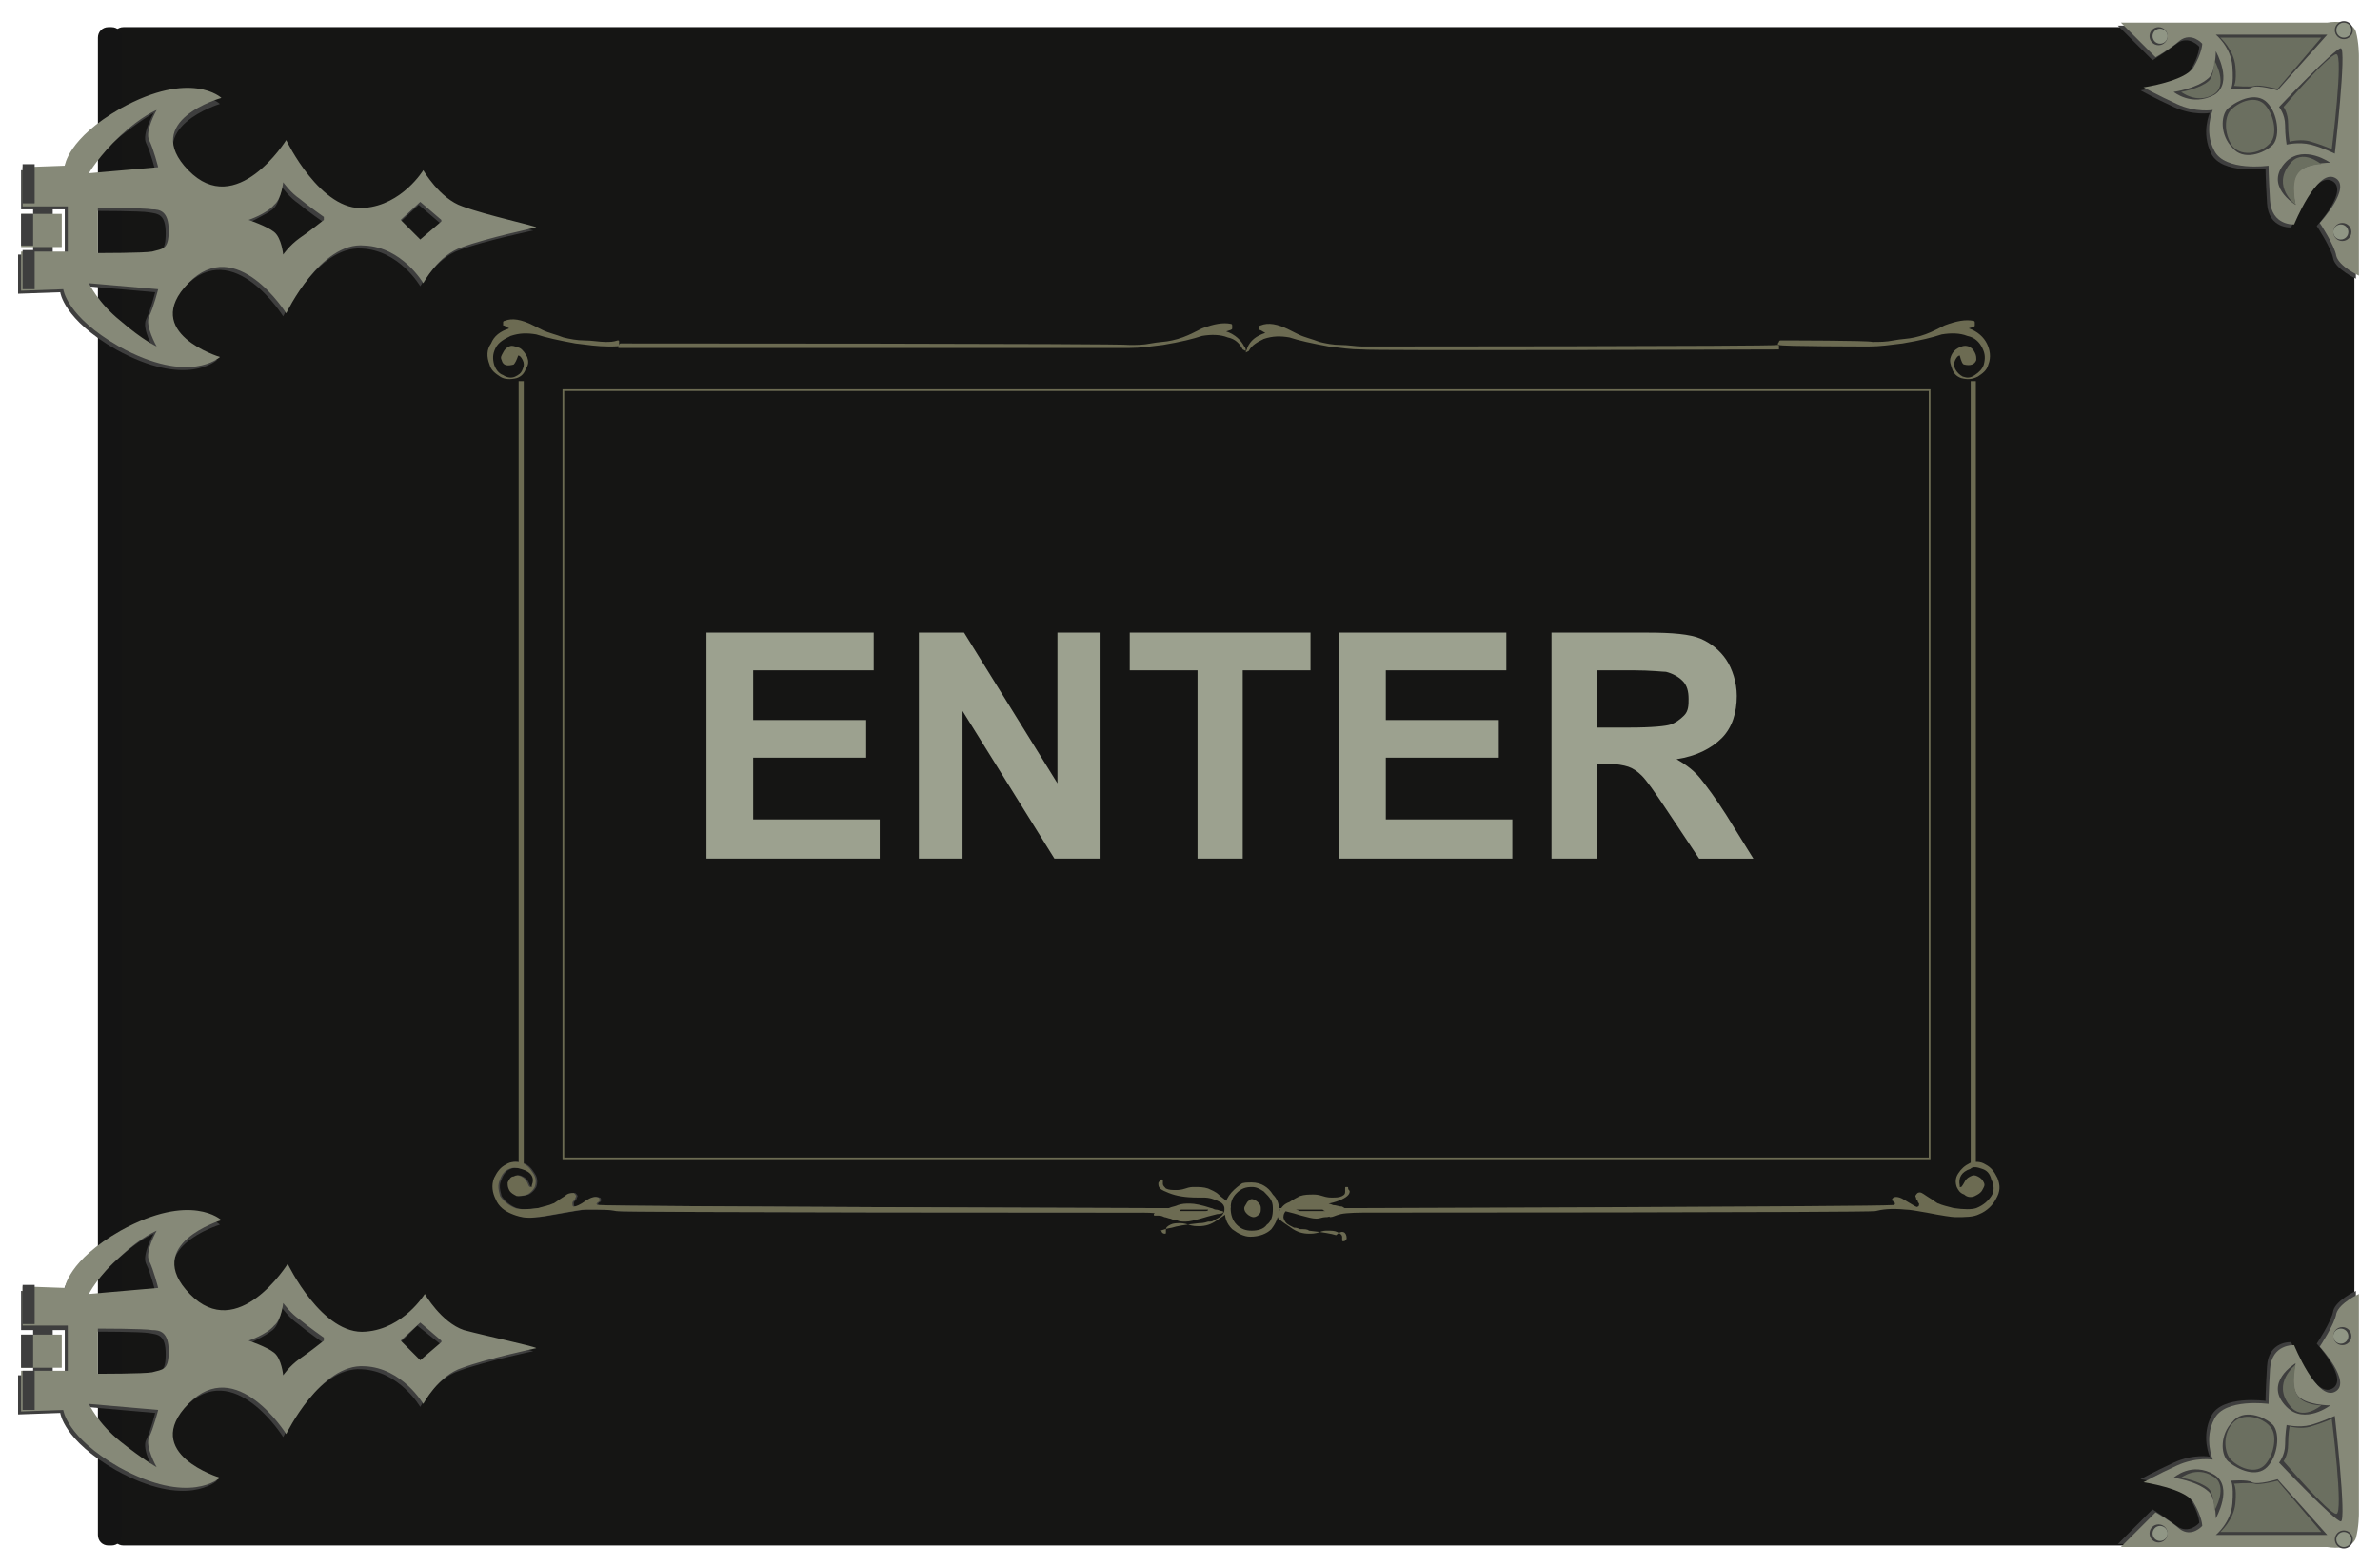 <?xml version="1.0" encoding="utf-8"?>
<!-- Generator: Adobe Illustrator 24.1.3, SVG Export Plug-In . SVG Version: 6.00 Build 0)  -->
<svg version="1.1" id="Layer_1" xmlns="http://www.w3.org/2000/svg" xmlns:xlink="http://www.w3.org/1999/xlink" x="0px" y="0px"
	 viewBox="0 0 158 104" style="enable-background:new 0 0 158 104;" xml:space="preserve">
<style type="text/css">
	.st0{fill:#151514;}
	.st1{fill:#141414;}
	.st2{fill:#3E3E3E;}
	.st3{fill:#868978;}
	.st4{fill:#6B6F60;}
	.st5{fill:#909685;}
	.st6{fill:#6C6B52;}
	.st7{fill:none;stroke:#6C6B52;stroke-width:0.341;stroke-miterlimit:10;}
	.st8{fill:none;stroke:#6C6B52;stroke-width:0.114;stroke-miterlimit:10;}
	.st9{fill:#9CA18F;}
</style>
<g>
	<g>
		<path class="st0" d="M156.2,101.9c0,0.4-0.3,0.7-0.7,0.7H8.2c-0.4,0-0.7-0.3-0.7-0.7V2.5c0-0.4,0.3-0.7,0.7-0.7h147.4
			c0.4,0,0.7,0.3,0.7,0.7V101.9z"/>
	</g>
	<g>
		<path class="st1" d="M8.1,101.9c0,0.4-0.3,0.7-0.7,0.7H7.2c-0.4,0-0.7-0.3-0.7-0.7V2.5c0-0.4,0.3-0.7,0.7-0.7h0.2
			c0.4,0,0.7,0.3,0.7,0.7V101.9z"/>
	</g>
	<g>
		<rect x="2.2" y="12.6" class="st2" width="1.3" height="5.8"/>
		<path class="st2" d="M35.4,15.3c0,0-3.3,0.7-4.9,1.3C29,17.1,27.9,19,27.9,19s-1.4-2.4-3.9-2.5c-2.9-0.2-5.2,4.5-5.2,4.5
			s-3.3-5.3-6.5-2s2.1,4.9,2.1,4.9s-2,1.9-6.7-0.7c-3.5-2-3.7-3.8-3.7-3.8l-2.8,0.1v-2.6h3.1v-3H1.4v-2.6l2.8,0.1
			c0,0,0.2-1.8,3.7-3.8c4.7-2.6,6.7-0.7,6.7-0.7s-5.3,1.6-2.1,4.9s6.5-2,6.5-2s2.3,4.8,5.2,4.5c2.5-0.2,3.9-2.5,3.9-2.5
			s1.1,1.9,2.6,2.4C32.1,14.5,35.4,15.3,35.4,15.3L35.4,15.3z M10.3,11.3c0,0-0.3-1.2-0.6-1.8c-0.3-0.6,0.5-2,0.5-2S9.3,8,7.8,9.2
			s-2.1,2.5-2.1,2.5L10.3,11.3z M9.9,14.1C9.4,14,6.3,14,6.3,14v3c0,0,3.1,0,3.6-0.1c0.7-0.2,1.1-0.1,1.1-1.4S10.5,14.2,9.9,14.1z
			 M5.7,19c0,0,0.6,1.3,2.1,2.5c1.5,1.3,2.4,1.7,2.4,1.7s-0.8-1.4-0.5-2c0.3-0.6,0.6-1.8,0.6-1.8L5.7,19z M16.4,14.9
			c0,0,1.2,0.4,1.7,0.8c0.5,0.4,0.6,1.5,0.6,1.5s0.4-0.6,1.1-1.1c0.6-0.4,1.6-1.2,1.6-1.2v-0.2c0,0-1-0.7-1.6-1.2
			c-0.6-0.4-1.1-1.1-1.1-1.1s-0.1,1.1-0.6,1.5S16.4,14.8,16.4,14.9L16.4,14.9z M26.5,14.8l1.3,1.3l1.4-1.2l0-0.1l-1.4-1.2L26.5,14.8
			L26.5,14.8z"/>
		<path class="st3" d="M35.6,15.1c0,0-3.3,0.7-4.9,1.3c-1.6,0.5-2.6,2.4-2.6,2.4s-1.4-2.4-3.9-2.5C21.3,16,19,20.8,19,20.8
			s-3.3-5.3-6.5-2s2.1,4.9,2.1,4.9s-2,1.9-6.7-0.7c-3.5-2-3.7-3.8-3.7-3.8l-2.8,0.1v-2.6h3.1v-3H1.5v-2.6L4.3,11
			c0,0,0.2-1.8,3.7-3.8c4.7-2.6,6.7-0.7,6.7-0.7S9.3,8,12.5,11.3s6.5-2,6.5-2s2.3,4.8,5.2,4.5c2.5-0.2,3.9-2.5,3.9-2.5
			s1.1,1.9,2.6,2.4C32.3,14.3,35.6,15,35.6,15.1L35.6,15.1z M10.5,11.1c0,0-0.3-1.2-0.6-1.8c-0.3-0.6,0.5-2,0.5-2S9.4,7.7,8,9
			s-2.1,2.5-2.1,2.5L10.5,11.1z M10.1,13.9c-0.5-0.1-3.6-0.1-3.6-0.1v3c0,0,3.1,0,3.6-0.1c0.7-0.2,1.1-0.1,1.1-1.4
			S10.6,13.9,10.1,13.9z M5.9,18.8c0,0,0.6,1.3,2.1,2.5c1.5,1.3,2.4,1.7,2.4,1.7s-0.8-1.4-0.5-2c0.3-0.6,0.6-1.8,0.6-1.8L5.9,18.8z
			 M16.5,14.6c0,0,1.2,0.4,1.7,0.8c0.5,0.4,0.6,1.5,0.6,1.5s0.4-0.6,1.1-1.1c0.6-0.4,1.6-1.2,1.6-1.2v-0.2c0,0-1-0.7-1.6-1.2
			c-0.6-0.4-1.1-1.1-1.1-1.1s-0.1,1.1-0.6,1.5C17.7,14.2,16.5,14.6,16.5,14.6L16.5,14.6z M26.6,14.6l1.3,1.3l1.4-1.2l0-0.1l-1.4-1.2
			L26.6,14.6L26.6,14.6z"/>
		<rect x="1.4" y="14.2" class="st3" width="2.7" height="2.2"/>
		<polyline class="st2" points="2.2,16.3 1.4,16.3 1.4,14.2 2.2,14.2 		"/>
		<polyline class="st2" points="2.3,13.5 1.5,13.5 1.5,10.9 2.3,10.9 		"/>
		<polyline class="st2" points="2.3,19.2 1.5,19.2 1.5,16.6 2.3,16.6 		"/>
	</g>
	<g>
		<rect x="2.2" y="87" class="st2" width="1.3" height="5.8"/>
		<path class="st2" d="M35.4,89.7c0,0-3.3,0.7-4.9,1.3c-1.6,0.5-2.6,2.4-2.6,2.4s-1.4-2.4-3.9-2.5c-2.9-0.2-5.2,4.5-5.2,4.5
			s-3.3-5.3-6.5-2c-3.2,3.3,2.1,4.9,2.1,4.9s-2,1.9-6.7-0.7c-3.5-2-3.7-3.8-3.7-3.8l-2.8,0.1v-2.6h3.1v-3H1.4v-2.6l2.8,0.1
			c0,0,0.2-1.8,3.7-3.8c4.7-2.6,6.7-0.7,6.7-0.7s-5.3,1.6-2.1,4.9s6.5-2,6.5-2s2.3,4.8,5.2,4.5c2.5-0.2,3.9-2.5,3.9-2.5
			s1.1,1.9,2.6,2.4C32.1,88.9,35.4,89.7,35.4,89.7L35.4,89.7z M10.3,85.7c0,0-0.3-1.2-0.6-1.8c-0.3-0.6,0.5-2,0.5-2s-1,0.4-2.4,1.7
			c-1.5,1.3-2.1,2.5-2.1,2.5L10.3,85.7z M9.9,88.5c-0.5-0.1-3.6-0.1-3.6-0.1v3c0,0,3.1,0,3.6-0.1c0.7-0.2,1.1-0.1,1.1-1.4
			S10.5,88.6,9.9,88.5z M5.7,93.4c0,0,0.6,1.3,2.1,2.5s2.4,1.7,2.4,1.7s-0.8-1.4-0.5-2c0.3-0.6,0.6-1.8,0.6-1.8L5.7,93.4z
			 M16.4,89.3c0,0,1.2,0.4,1.7,0.8c0.5,0.4,0.6,1.5,0.6,1.5s0.4-0.6,1.1-1.1c0.6-0.4,1.6-1.2,1.6-1.2v-0.2c0,0-1-0.7-1.6-1.2
			c-0.6-0.4-1.1-1.1-1.1-1.1s-0.1,1.1-0.6,1.5C17.5,88.8,16.4,89.2,16.4,89.3L16.4,89.3z M26.5,89.2l1.3,1.3l1.4-1.2l0-0.1L27.7,88
			L26.5,89.2L26.5,89.2z"/>
		<path class="st3" d="M35.6,89.5c0,0-3.3,0.7-4.9,1.3c-1.6,0.5-2.6,2.4-2.6,2.4s-1.4-2.4-3.9-2.5c-2.9-0.2-5.2,4.5-5.2,4.5
			s-3.3-5.3-6.5-2c-3.2,3.3,2.1,4.9,2.1,4.9s-2,1.9-6.7-0.7c-3.5-2-3.7-3.8-3.7-3.8l-2.8,0.1V91h3.1v-3H1.5v-2.6l2.8,0.1
			c0,0,0.2-1.8,3.7-3.8c4.7-2.6,6.7-0.7,6.7-0.7s-5.3,1.6-2.1,4.9s6.5-2,6.5-2s2.3,4.8,5.2,4.5c2.5-0.2,3.9-2.5,3.9-2.5
			s1.1,1.9,2.6,2.4C32.3,88.7,35.6,89.4,35.6,89.5L35.6,89.5z M10.5,85.5c0,0-0.3-1.2-0.6-1.8s0.5-2,0.5-2s-1,0.4-2.4,1.7
			c-1.5,1.3-2.1,2.5-2.1,2.5L10.5,85.5z M10.1,88.3c-0.5-0.1-3.6-0.1-3.6-0.1v3c0,0,3.1,0,3.6-0.1c0.7-0.2,1.1-0.1,1.1-1.4
			S10.6,88.3,10.1,88.3z M5.9,93.2c0,0,0.6,1.3,2.1,2.5s2.4,1.7,2.4,1.7s-0.8-1.4-0.5-2c0.3-0.6,0.6-1.8,0.6-1.8L5.9,93.2z M16.5,89
			c0,0,1.2,0.4,1.7,0.8c0.5,0.4,0.6,1.5,0.6,1.5s0.4-0.6,1.1-1.1c0.6-0.4,1.6-1.2,1.6-1.2v-0.2c0,0-1-0.7-1.6-1.2
			c-0.6-0.4-1.1-1.1-1.1-1.1s-0.1,1.1-0.6,1.5C17.7,88.6,16.5,89,16.5,89L16.5,89z M26.6,89l1.3,1.3l1.4-1.2l0-0.1l-1.4-1.2L26.6,89
			L26.6,89z"/>
		<rect x="1.4" y="88.6" class="st3" width="2.7" height="2.2"/>
		<polyline class="st2" points="2.2,90.8 1.4,90.8 1.4,88.6 2.2,88.6 		"/>
		<polyline class="st2" points="2.3,87.9 1.5,87.9 1.5,85.3 2.3,85.3 		"/>
		<polyline class="st2" points="2.3,93.6 1.5,93.6 1.5,91 2.3,91 		"/>
	</g>
	<g>
		<path class="st2" d="M140.6,1.7h13.7c0,0,1.6-0.3,1.9,0.6c0.2,0.7,0.2,1.6,0.2,1.6v14.6c0,0-1.3-0.6-1.5-1.3
			c-0.1-0.7-1.1-2.2-1.1-2.2s2.2-2.4,1-3c-1.2-0.6-2.7,3.1-2.7,3.1s-1.5,0.1-1.6-1.6s-0.1-2.3-0.1-2.3s-2.9,0.4-3.6-1
			s-0.1-2.7-0.1-2.7s-1.1,0.2-2.4-0.4c-1.3-0.6-2.2-1.1-2.2-1.1s2.7-0.4,3.3-1.3c0.6-1,0.6-1.6,0.6-1.6s-0.7-0.8-1.5-0.2
			s-1.6,1.1-1.6,1.1L140.6,1.7z"/>
		<path class="st3" d="M140.8,1.5h13.7c0,0,1.6-0.3,1.9,0.6c0.2,0.7,0.2,1.6,0.2,1.6v14.6c0,0-1.3-0.6-1.5-1.3
			c-0.1-0.7-1.1-2.2-1.1-2.2s2.2-2.4,1-3c-1.2-0.6-2.7,3.1-2.7,3.1s-1.5,0.1-1.6-1.6s-0.1-2.3-0.1-2.3s-2.9,0.4-3.6-1
			c-0.7-1.3-0.1-2.7-0.1-2.7s-1.1,0.2-2.4-0.4c-1.3-0.6-2.2-1.1-2.2-1.1s2.7-0.4,3.3-1.3c0.6-1,0.6-1.6,0.6-1.6s-0.7-0.8-1.5-0.2
			c-0.7,0.6-1.6,1.1-1.6,1.1L140.8,1.5z"/>
		<path class="st2" d="M148.1,5.9c0,0,0.2-0.2,0.1-1.5s-1.1-2.1-1.1-2.1h7.4l-3.3,3.7c0,0-1.3-0.4-1.7-0.2
			C149.2,6,148.1,5.9,148.1,5.9z"/>
		<path class="st4" d="M148.3,5.7c0,0,0.2-0.2,0.1-1.3c-0.1-1.1-1-1.9-1-1.9h6.7l-2.9,3.4c0,0-1.2-0.3-1.5-0.2S148.3,5.7,148.3,5.7z
			"/>
		<path class="st2" d="M151.3,7.1c0,0,0.4,0.5,0.4,1.2s0.1,1.3,0.1,1.3s0.8-0.2,1.6,0s1.6,0.6,1.6,0.6s0.8-7,0.4-7
			S151.3,7.1,151.3,7.1z"/>
		<path class="st4" d="M151.6,7.1c0,0,0.3,0.4,0.3,1.1s0.1,1.2,0.1,1.2s0.8-0.2,1.4,0c0.7,0.2,1.4,0.5,1.4,0.5s0.8-6.3,0.3-6.3
			S151.6,7.1,151.6,7.1z"/>
		<path class="st2" d="M154.7,10.8c0,0-1.7,0-2.2,0.7c-0.5,0.7-0.1,2.1-0.1,2.1s-2.2-1.3-0.6-2.9C153,9.6,154.7,10.8,154.7,10.8z"/>
		<path class="st4" d="M154.1,10.9c0,0-1.2,0-1.6,0.7c-0.4,0.6-0.1,2-0.1,2s-1.6-1.2-0.4-2.7C152.8,9.8,154.1,10.9,154.1,10.9z"/>
		<path class="st2" d="M144.3,6.1c0,0,1.5-0.2,2.3-0.9c0.5-0.4,0.5-1.8,0.5-1.8s1.2,2.1-0.1,2.9C145.5,7.1,144.3,6.1,144.3,6.1z"/>
		<path class="st4" d="M144.8,6.1c0,0,1.2-0.2,1.8-0.7C147,5.1,147,4,147,4s1,1.7-0.1,2.3C145.8,6.9,144.8,6.1,144.8,6.1z"/>
		<path class="st2" d="M147.9,7.2c0.7-0.6,1.9-1.1,2.6-0.4s0.9,2.2,0.4,2.8c-0.6,0.6-2,1.1-2.7,0.2C147.4,9,147.4,7.7,147.9,7.2z"/>
		<path class="st4" d="M148.1,7.3c0.6-0.6,1.7-1,2.3-0.3s0.8,2,0.3,2.5c-0.5,0.6-1.8,1-2.5,0.2C147.6,8.8,147.7,7.7,148.1,7.3z"/>
		<circle class="st2" cx="143.3" cy="2.4" r="0.6"/>
		<circle class="st2" cx="155.5" cy="15.4" r="0.6"/>
		<circle class="st2" cx="155.6" cy="2" r="0.6"/>
		<circle class="st5" cx="143.4" cy="2.4" r="0.5"/>
		<circle class="st5" cx="155.4" cy="15.4" r="0.5"/>
		<circle class="st5" cx="155.6" cy="2" r="0.5"/>
	</g>
	<g>
		<path class="st2" d="M140.6,102.5h13.7c0,0,1.6,0.3,1.9-0.6c0.2-0.7,0.2-1.6,0.2-1.6V85.7c0,0-1.3,0.6-1.5,1.3
			c-0.1,0.7-1.1,2.2-1.1,2.2s2.2,2.4,1,3c-1.2,0.6-2.7-3.1-2.7-3.1s-1.5-0.1-1.6,1.6c-0.1,1.7-0.1,2.3-0.1,2.3s-2.9-0.4-3.6,1
			s-0.1,2.7-0.1,2.7s-1.1-0.2-2.4,0.4c-1.3,0.6-2.2,1.1-2.2,1.1s2.7,0.4,3.3,1.3c0.6,1,0.6,1.6,0.6,1.6s-0.7,0.8-1.5,0.2
			s-1.6-1.1-1.6-1.1L140.6,102.5z"/>
		<path class="st3" d="M140.8,102.7h13.7c0,0,1.6,0.3,1.9-0.6c0.2-0.7,0.2-1.6,0.2-1.6V85.9c0,0-1.3,0.6-1.5,1.3
			c-0.1,0.7-1.1,2.2-1.1,2.2s2.2,2.4,1,3c-1.2,0.6-2.7-3.1-2.7-3.1s-1.5-0.1-1.6,1.6c-0.1,1.7-0.1,2.3-0.1,2.3s-2.9-0.4-3.6,1
			c-0.7,1.3-0.1,2.7-0.1,2.7s-1.1-0.2-2.4,0.4c-1.3,0.6-2.2,1.1-2.2,1.1s2.7,0.4,3.3,1.3c0.6,1,0.6,1.6,0.6,1.6s-0.7,0.8-1.5,0.2
			c-0.7-0.6-1.6-1.1-1.6-1.1L140.8,102.7z"/>
		<path class="st2" d="M148.1,98.3c0,0,0.2,0.2,0.1,1.5s-1.1,2.1-1.1,2.1h7.4l-3.3-3.7c0,0-1.3,0.4-1.7,0.2
			C149.2,98.2,148.1,98.3,148.1,98.3z"/>
		<path class="st4" d="M148.3,98.5c0,0,0.2,0.2,0.1,1.3c-0.1,1.1-1,1.9-1,1.9h6.7l-2.9-3.4c0,0-1.2,0.3-1.5,0.2
			S148.3,98.5,148.3,98.5z"/>
		<path class="st2" d="M151.3,97.1c0,0,0.4-0.5,0.4-1.2c0-0.7,0.1-1.3,0.1-1.3s0.8,0.2,1.6,0c0.7-0.2,1.6-0.6,1.6-0.6s0.8,7,0.4,7
			S151.3,97.1,151.3,97.1z"/>
		<path class="st4" d="M151.6,97c0,0,0.3-0.4,0.3-1.1s0.1-1.2,0.1-1.2s0.8,0.2,1.4,0c0.7-0.2,1.4-0.5,1.4-0.5s0.8,6.3,0.3,6.3
			S151.6,97,151.6,97z"/>
		<path class="st2" d="M154.7,93.3c0,0-1.7,0-2.2-0.7c-0.5-0.7-0.1-2.1-0.1-2.1s-2.2,1.3-0.6,2.9C153,94.6,154.7,93.3,154.7,93.3z"
			/>
		<path class="st4" d="M154.1,93.3c0,0-1.2,0-1.6-0.7c-0.4-0.6-0.1-2-0.1-2s-1.6,1.2-0.4,2.7C152.8,94.4,154.1,93.3,154.1,93.3z"/>
		<path class="st2" d="M144.3,98.1c0,0,1.5,0.2,2.3,0.9c0.5,0.4,0.5,1.8,0.5,1.8s1.2-2.1-0.1-2.9C145.5,97,144.3,98.1,144.3,98.1z"
			/>
		<path class="st4" d="M144.8,98.1c0,0,1.2,0.2,1.8,0.7c0.4,0.3,0.4,1.5,0.4,1.5s1-1.7-0.1-2.3C145.8,97.3,144.8,98.1,144.8,98.1z"
			/>
		<path class="st2" d="M147.9,97c0.7,0.6,1.9,1.1,2.6,0.4s0.9-2.2,0.4-2.8c-0.6-0.6-2-1.1-2.7-0.2C147.4,95.2,147.4,96.5,147.9,97z"
			/>
		<path class="st4" d="M148.1,96.9c0.6,0.6,1.7,1,2.3,0.3c0.6-0.7,0.8-2,0.3-2.5c-0.5-0.6-1.8-1-2.5-0.2S147.7,96.5,148.1,96.9z"/>
		<circle class="st2" cx="143.3" cy="101.8" r="0.6"/>
		<circle class="st2" cx="155.5" cy="88.7" r="0.6"/>
		<circle class="st2" cx="155.6" cy="102.2" r="0.6"/>
		<circle class="st5" cx="143.4" cy="101.8" r="0.5"/>
		<circle class="st5" cx="155.4" cy="88.7" r="0.5"/>
		<circle class="st5" cx="155.6" cy="102.2" r="0.5"/>
	</g>
	<g>
		<path class="st6" d="M40.4,23c-0.7,0-1.4-0.1-2.2-0.2c-1.1-0.2-2-0.4-2.6-0.6c-0.6-0.1-1.1-0.1-1.7,0.1c-0.4,0.2-0.8,0.4-1,0.8
			c-0.2,0.4-0.2,0.7-0.1,1.1c0.1,0.3,0.3,0.6,0.6,0.7c0.3,0.2,0.6,0.2,0.8,0.1c0.2-0.1,0.4-0.2,0.5-0.5c0.1-0.2,0.1-0.4,0-0.6
			c-0.1-0.2-0.2-0.3-0.3-0.3c-0.1,0.3-0.2,0.5-0.3,0.6c-0.4,0.1-0.7,0.1-0.8-0.3c-0.1-0.2,0-0.3,0.1-0.5c0.1-0.2,0.2-0.3,0.4-0.4
			c0.2-0.1,0.4,0,0.7,0.1c0.2,0.1,0.4,0.4,0.5,0.6c0.1,0.3,0.1,0.5-0.1,0.8c-0.1,0.3-0.3,0.5-0.6,0.6c-0.4,0.1-0.8,0.1-1.1-0.1
			c-0.3-0.2-0.6-0.4-0.7-0.8c-0.2-0.5-0.2-1,0.1-1.4c0.2-0.5,0.6-0.8,1.2-1c-0.2-0.1-0.3-0.2-0.4-0.2c0-0.1,0-0.1,0-0.2
			c0-0.1,0.1-0.1,0.1-0.1c0.5-0.2,1.1-0.1,1.9,0.3c0.2,0.1,0.4,0.2,0.6,0.3c0.4,0.2,0.9,0.3,1.4,0.5c0.4,0.1,0.9,0.2,1.4,0.2
			c0.5,0,1,0.1,1.4,0.1c0.3,0,0.5,0,0.8-0.1c0.1,0,0.1,0,0.1,0.1c0,0.1,0,0.1,0,0.2C41.2,23,40.9,23,40.4,23z"/>
	</g>
	<g>
		<path class="st6" d="M82.5,23.2c-0.2-0.4-0.5-0.7-1-0.8c-0.5-0.2-1.1-0.2-1.7-0.1c-0.6,0.2-1.4,0.4-2.6,0.6
			c-0.8,0.1-1.5,0.2-2.2,0.2c-0.5,0-33.8,0-33.9,0c-0.1,0-0.1-0.1,0-0.2c0-0.1,0.1-0.1,0.1-0.1c0.3,0,33.5,0,33.8,0.1
			c0.5,0,0.9,0,1.4-0.1c0.5-0.1,1-0.1,1.4-0.2c0.5-0.1,1-0.3,1.4-0.5c0.2-0.1,0.4-0.2,0.6-0.3c0.8-0.3,1.4-0.4,1.9-0.3
			c0.1,0,0.1,0.1,0.1,0.1c0,0.1,0,0.1,0,0.2c0,0.1-0.1,0.1-0.4,0.2c0.6,0.2,1,0.6,1.2,1c0.1,0.1,0.1,0.2,0.1,0.3L82.5,23.2z"/>
	</g>
	<g>
		<path class="st6" d="M118.1,22.9c-0.1,0-0.1-0.1,0-0.2c0-0.1,0.1-0.1,0.1-0.1c0.3,0,5.9,0,6.1,0.1c0.5,0,0.9,0,1.4-0.1
			c0.5-0.1,1-0.1,1.4-0.2c0.5-0.1,1-0.3,1.4-0.5c0.2-0.1,0.4-0.2,0.6-0.3c0.8-0.3,1.4-0.4,1.9-0.3c0.1,0,0.1,0.1,0.1,0.1
			c0,0.1,0,0.1,0,0.2c0,0.1-0.1,0.1-0.4,0.2c0.6,0.2,1,0.6,1.2,1c0.2,0.4,0.3,0.9,0.1,1.4c-0.1,0.4-0.4,0.6-0.7,0.8
			c-0.4,0.2-0.7,0.2-1.1,0.1c-0.3-0.1-0.5-0.3-0.6-0.6c-0.1-0.3-0.2-0.5-0.1-0.8c0.1-0.3,0.3-0.5,0.5-0.6c0.2-0.1,0.4-0.2,0.7-0.1
			c0.2,0.1,0.3,0.2,0.4,0.4c0.1,0.2,0.1,0.3,0.1,0.5c-0.1,0.3-0.4,0.4-0.8,0.3c-0.1,0-0.2-0.2-0.3-0.6c-0.1,0-0.2,0.1-0.3,0.3
			c-0.1,0.2-0.1,0.4,0,0.6c0.1,0.2,0.3,0.4,0.5,0.5c0.3,0.1,0.5,0.1,0.8-0.1c0.3-0.2,0.5-0.4,0.6-0.7c0.1-0.4,0.1-0.7-0.1-1.1
			c-0.2-0.4-0.5-0.7-1-0.8c-0.5-0.2-1.1-0.2-1.7-0.1c-0.6,0.2-1.4,0.4-2.6,0.6c-0.8,0.1-1.5,0.2-2.2,0.2
			C123.8,23,118.2,23,118.1,22.9z"/>
	</g>
	<g>
		<path class="st6" d="M82.7,23.4c0-0.1,0.1-0.2,0.1-0.3c0.2-0.5,0.6-0.8,1.2-1c-0.2-0.1-0.3-0.2-0.4-0.2c0-0.1,0-0.1,0-0.2
			c0-0.1,0.1-0.1,0.1-0.1c0.5-0.2,1.1-0.1,1.9,0.3c0.2,0.1,0.4,0.2,0.6,0.3c0.4,0.2,0.9,0.3,1.4,0.5c0.4,0.1,0.9,0.2,1.4,0.2
			c0.5,0,1,0.1,1.4,0.1c0.3,0,27.4,0,27.6-0.1c0.1,0,0.1,0,0.1,0.1c0,0.1,0,0.1,0,0.2c-0.1,0-27.2,0.1-27.7,0
			c-0.7,0-1.4-0.1-2.2-0.2c-1.1-0.2-2-0.4-2.6-0.6c-0.6-0.1-1.1-0.1-1.7,0.1c-0.4,0.2-0.8,0.4-1,0.8L82.7,23.4z"/>
	</g>
	<g>
		<path class="st2" d="M75.8,80.5c0,0-34.6,0-34.8-0.1c-0.4-0.1-1-0.1-2-0.1c-0.3,0-0.8,0.1-1.4,0.2c-1.1,0.2-1.7,0.3-1.9,0.3
			c-0.6,0.1-1.1,0-1.6-0.2c-0.5-0.2-0.9-0.5-1.1-1c-0.2-0.4-0.3-0.9-0.1-1.4c0.2-0.4,0.4-0.7,0.8-0.9c0.3-0.2,0.7-0.2,1-0.1
			c0.4,0.1,0.6,0.4,0.8,0.7c0.2,0.3,0.2,0.6,0.1,0.9c-0.1,0.2-0.3,0.4-0.5,0.5c-0.3,0.1-0.5,0.1-0.7,0.1c-0.2-0.1-0.4-0.2-0.5-0.4
			c-0.1-0.2-0.1-0.3-0.1-0.5c0.1-0.2,0.2-0.4,0.4-0.4c0.2-0.1,0.3-0.1,0.5,0c0.2,0.1,0.3,0.2,0.4,0.4c0.1,0.2,0.1,0.3,0.2,0.3
			c0,0,0.1,0,0.1,0l0-0.1c0.2-0.5,0-0.9-0.7-1.1c-0.3-0.1-0.6-0.1-0.8,0c-0.3,0.1-0.5,0.4-0.6,0.7c-0.2,0.4-0.1,0.7,0,1.1
			c0.2,0.3,0.5,0.6,1,0.8c0.3,0.1,0.8,0.1,1.5,0c0.4-0.1,0.8-0.2,1-0.3c0.1,0,0.3-0.2,0.8-0.5c0.2-0.2,0.4-0.2,0.6-0.2
			c0.1,0.1,0.2,0.2,0.1,0.3c0,0,0,0.1-0.1,0.2c-0.1,0.1-0.1,0.1-0.1,0.2c0,0.1,0,0.2,0.1,0.2c0.1,0,0.4-0.1,0.8-0.4
			c0.3-0.2,0.6-0.3,0.8-0.2c0.1,0,0.1,0.1,0.1,0.2c0,0,0,0.1-0.1,0.1c-0.1,0.1-0.1,0.1-0.1,0.1c0,0,0,0.1,0.1,0.1c0,0,0.1,0,0.1,0
			c1,0.1,35.9,0.2,36,0.2"/>
	</g>
	<g>
		<path class="st6" d="M77.3,80.2c0.2,0,0.4,0,0.6,0.1c0.2,0,0.2,0.5,0,0.5c-0.1,0-0.3-0.1-0.7-0.2s-1.5-0.1-1.5-0.1
			c0,0-34.6,0-34.8-0.1c-0.4-0.1-1-0.1-2-0.1c-0.3,0-0.8,0.1-1.4,0.2c-1.1,0.2-1.7,0.3-1.9,0.3c-0.6,0.1-1.1,0-1.6-0.2
			c-0.5-0.2-0.9-0.5-1.1-1c-0.2-0.4-0.3-0.9-0.1-1.4c0.2-0.4,0.4-0.7,0.8-0.9c0.3-0.2,0.7-0.2,1-0.1c0.4,0.1,0.6,0.4,0.8,0.7
			c0.2,0.3,0.2,0.6,0.1,0.9c-0.1,0.2-0.3,0.4-0.5,0.5c-0.3,0.1-0.5,0.1-0.7,0.1c-0.2-0.1-0.4-0.2-0.5-0.4c-0.1-0.2-0.1-0.3-0.1-0.5
			c0.1-0.2,0.2-0.4,0.4-0.4c0.2-0.1,0.3-0.1,0.5,0c0.2,0.1,0.3,0.2,0.4,0.4c0.1,0.2,0.1,0.3,0.2,0.3c0,0,0.1,0,0.1,0l0-0.1
			c0.2-0.5,0-0.9-0.7-1.1c-0.3-0.1-0.6-0.1-0.8,0c-0.3,0.1-0.5,0.4-0.6,0.7c-0.2,0.4-0.1,0.7,0,1.1c0.2,0.3,0.5,0.6,1,0.8
			c0.3,0.1,0.8,0.1,1.5,0c0.4-0.1,0.8-0.2,1-0.3c0.1,0,0.3-0.2,0.8-0.5c0.2-0.2,0.4-0.2,0.6-0.2c0.1,0.1,0.2,0.2,0.1,0.3
			c0,0,0,0.1-0.1,0.2c-0.1,0.1-0.1,0.1-0.1,0.2c0,0.1,0,0.2,0.1,0.2c0.1,0,0.4-0.1,0.8-0.4c0.3-0.2,0.6-0.3,0.8-0.2
			c0.1,0,0.1,0.1,0.1,0.2c0,0,0,0.1-0.1,0.1c-0.1,0.1-0.1,0.1-0.1,0.1c0,0,0,0.1,0.1,0.1c0,0,0.1,0,0.1,0c1,0.1,35.9,0.2,36,0.2
			C75.9,80.2,77.1,80.2,77.3,80.2z"/>
	</g>
	<g>
		<path class="st6" d="M77,80.3c0.2,0,0.4-0.1,0.6-0.1c0.2-0.1,0.4-0.1,0.6-0.2c0.3-0.1,0.5-0.1,0.8-0.1c0.3,0,0.8,0.1,1.4,0.3
			c0.1,0,0.2,0.1,0.3,0.1c0.2,0,0.3,0.1,0.4,0.1c0.1,0,0.1,0,0.1,0.1c0,0-0.1,0.1-0.4,0.1c-0.4,0.1-0.8,0.2-1.1,0.3
			c-0.4,0.1-0.7,0.2-1,0.2c-0.2,0-0.4,0-0.6-0.1c0,0-0.2,0-0.4-0.1c-0.1,0-0.3-0.1-0.4-0.1c-0.2-0.1-0.3-0.1-0.4-0.1
			c-0.1,0-0.1,0-0.2,0c-0.1,0-0.1,0-0.1-0.1C76.8,80.3,76.8,80.3,77,80.3z M77.8,81.5c0.3-0.1,0.9-0.2,1.8-0.3c0.1,0,0.3,0,0.6-0.1
			c0.2,0,0.3,0,0.4-0.1c0.2-0.1,0.4-0.2,0.5-0.3c0.1-0.1,0.2-0.3,0.2-0.4c0-0.2-0.1-0.4-0.3-0.5c-0.4-0.2-0.7-0.3-1.1-0.3
			c-0.1,0-0.1,0-0.2,0c-0.1,0-0.2,0-0.2,0c-0.8,0-1.4-0.1-1.9-0.3c-0.5-0.2-0.7-0.3-0.7-0.6c0-0.1,0-0.1,0.1-0.2
			c0-0.1,0.1-0.1,0.1-0.1c0.1,0,0.1,0,0.1,0.1c0,0,0,0,0,0.1c0,0,0,0.1,0,0.1c0,0.1,0.1,0.2,0.2,0.3c0.2,0.1,0.4,0.1,0.7,0.1
			c0.1,0,0.3,0,0.6-0.1c0.3-0.1,0.4-0.1,0.6-0.1c0.3,0,0.6,0,0.9,0.1c0.2,0.1,0.5,0.2,0.7,0.4c0.2,0.2,0.4,0.3,0.6,0.5
			c0.1,0.2,0.2,0.3,0.2,0.3c0,0.1-0.1,0.2-0.2,0.4c-0.1,0.1-0.4,0.3-0.7,0.5c-0.4,0.3-0.8,0.4-1.2,0.4c-0.2,0-0.4,0-0.7-0.1
			c-0.3-0.1-0.5-0.1-0.5-0.1c-0.3,0-0.5,0-0.7,0.1c-0.2,0.1-0.3,0.2-0.3,0.3c0,0,0,0,0,0.1c0,0,0,0.1,0,0.1c0,0.1,0,0.1-0.1,0.1
			c-0.1,0-0.2-0.1-0.2-0.2C76.8,81.8,77.2,81.6,77.8,81.5z M78.3,80.4c0.1,0,0.2,0,0.3,0c0.2,0,0.3,0,0.4,0c0.3,0,0.6,0,0.9,0
			c0.2,0,0.3,0,0.3-0.1c0,0,0,0,0,0c0,0,0,0-0.1,0c-0.4,0-0.7,0-1,0s-0.5,0-0.4,0c-0.1,0-0.2,0-0.3,0C78.3,80.4,78.3,80.4,78.3,80.4
			C78.3,80.4,78.3,80.4,78.3,80.4z"/>
	</g>
	<g>
		<path class="st6" d="M90.4,80.2c0.1,0,34.2-0.1,35.2-0.2c0,0,0.1,0,0.1,0c0.1,0,0.1-0.1,0.1-0.1c0,0,0-0.1-0.1-0.1
			c0-0.1-0.1-0.1-0.1-0.1c0-0.1,0-0.1,0.1-0.2c0.2-0.1,0.5,0,0.8,0.2c0.5,0.3,0.8,0.5,0.8,0.4c0.1,0,0.1-0.1,0.1-0.2
			c0,0-0.1-0.1-0.1-0.2c-0.1-0.1-0.1-0.1-0.1-0.2c-0.1-0.1,0-0.2,0.1-0.3c0.2-0.1,0.3,0,0.6,0.2c0.5,0.3,0.7,0.5,0.8,0.5
			c0.2,0.1,0.6,0.2,1,0.3c0.7,0.1,1.2,0.1,1.5,0c0.5-0.2,0.8-0.5,1-0.8c0.2-0.3,0.2-0.7,0-1.1c-0.1-0.4-0.3-0.6-0.6-0.7
			c-0.3-0.1-0.6-0.2-0.8,0c-0.6,0.2-0.8,0.6-0.7,1.1l0,0.1c0,0,0,0,0.1,0c0,0,0.1-0.1,0.2-0.3c0.1-0.2,0.2-0.3,0.4-0.4
			c0.2-0.1,0.3-0.1,0.5,0c0.2,0.1,0.3,0.2,0.4,0.4c0.1,0.2,0,0.3-0.1,0.5c-0.1,0.2-0.3,0.3-0.5,0.4c-0.2,0.1-0.5,0.1-0.7-0.1
			c-0.3-0.1-0.4-0.3-0.5-0.5c-0.1-0.3-0.1-0.6,0.1-0.9c0.2-0.3,0.4-0.5,0.8-0.7c0.3-0.1,0.7-0.1,1,0.1c0.4,0.2,0.6,0.5,0.8,0.9
			c0.2,0.5,0.2,0.9-0.1,1.4c-0.2,0.4-0.6,0.8-1.1,1c-0.4,0.2-0.9,0.2-1.6,0.2c-0.2,0-0.9-0.1-1.9-0.3c-0.6-0.1-1.1-0.2-1.4-0.2
			c-1-0.1-1.6,0-2,0.1c-0.2,0.1-34,0.1-34,0.1c0,0-1.1,0-1.5,0.1c-0.4,0.1-0.5,0.2-0.7,0.2c-0.1,0-0.2-0.5,0-0.5
			c0.2,0,0.4-0.1,0.6-0.1C89.1,80.2,90.4,80.2,90.4,80.2z"/>
	</g>
	<g>
		<path class="st6" d="M89.5,80.4C89.5,80.4,89.5,80.4,89.5,80.4c-0.1,0.1-0.2,0.1-0.3,0.1c-0.1,0-0.2,0.1-0.4,0.1
			c-0.1,0-0.3,0.1-0.4,0.1c-0.2,0.1-0.3,0.1-0.4,0.1c-0.2,0-0.4,0.1-0.6,0.1c-0.3,0-0.6-0.1-1-0.2c-0.3-0.1-0.7-0.2-1.1-0.3
			c-0.2-0.1-0.4-0.1-0.4-0.1c0,0,0-0.1,0.1-0.1c0.1,0,0.3,0,0.4-0.1c0.1,0,0.2-0.1,0.3-0.1c0.6-0.2,1.1-0.3,1.4-0.3
			c0.3,0,0.5,0,0.8,0.1c0.2,0.1,0.4,0.1,0.6,0.2c0.2,0,0.4,0.1,0.6,0.1C89.4,80.3,89.5,80.3,89.5,80.4z M89.4,82.2
			c0,0.1-0.1,0.2-0.2,0.2c-0.1,0-0.1,0-0.1-0.1c0,0,0,0,0-0.1c0,0,0-0.1,0-0.1c0-0.1-0.1-0.2-0.3-0.3c-0.2-0.1-0.4-0.1-0.7-0.1
			c-0.1,0-0.3,0-0.5,0.1c-0.3,0.1-0.5,0.1-0.7,0.1c-0.4,0-0.8-0.1-1.2-0.4c-0.3-0.2-0.6-0.4-0.7-0.5c-0.2-0.1-0.2-0.3-0.2-0.4
			c0-0.1,0.1-0.2,0.2-0.3c0.1-0.2,0.3-0.4,0.6-0.5c0.3-0.2,0.5-0.3,0.7-0.4c0.3-0.1,0.6-0.1,0.9-0.1c0.1,0,0.3,0,0.6,0.1
			c0.3,0.1,0.5,0.1,0.6,0.1c0.3,0,0.5,0,0.7-0.1c0.2-0.1,0.2-0.2,0.2-0.3c0,0,0-0.1,0-0.1s0-0.1,0-0.1c0-0.1,0-0.1,0.1-0.1
			c0.1,0,0.1,0,0.1,0.1c0,0.1,0.1,0.1,0.1,0.2c0,0.2-0.2,0.4-0.7,0.6c-0.5,0.2-1.1,0.3-1.9,0.3c0,0-0.1,0-0.2,0c-0.1,0-0.2,0-0.2,0
			c-0.4,0-0.7,0.1-1.1,0.3c-0.2,0.1-0.3,0.3-0.3,0.5c0,0.1,0.1,0.3,0.2,0.4c0.1,0.1,0.3,0.2,0.5,0.3c0.1,0,0.2,0,0.4,0.1
			c0.3,0,0.5,0,0.6,0.1c0.9,0.1,1.5,0.2,1.8,0.3C89.1,81.6,89.4,81.8,89.4,82.2z M88,80.4c0,0-0.1,0-0.2-0.1c-0.1,0-0.2,0-0.3,0
			c0,0-0.1,0-0.4,0s-0.7,0-1,0c0,0,0,0-0.1,0c0,0,0,0,0,0c0,0,0.1,0,0.3,0.1c0.2,0,0.5,0,0.9,0c0.1,0,0.2,0,0.4,0
			C87.8,80.4,87.9,80.4,88,80.4C88,80.4,88,80.4,88,80.4z"/>
	</g>
	<g>
		<path class="st6" d="M84.9,80.2c0,0.6-0.2,1-0.5,1.4c-0.3,0.3-0.8,0.5-1.4,0.5c-0.4,0-0.8-0.2-1.2-0.5c-0.4-0.4-0.5-0.8-0.5-1.3
			c0-0.7,0.4-1.2,1.1-1.7c0.1-0.1,0.4-0.1,0.7-0.1c0.6,0,1.1,0.3,1.4,0.8C84.8,79.6,84.9,79.9,84.9,80.2z M84.5,80.3
			c0-0.2,0-0.4-0.1-0.6c-0.1-0.2-0.3-0.4-0.5-0.6c-0.3-0.2-0.5-0.3-0.8-0.3c-0.4,0-0.7,0.1-1,0.4c-0.3,0.3-0.4,0.6-0.4,1
			c0,0.4,0.1,0.8,0.4,1.1c0.3,0.3,0.6,0.4,1,0.4c0.4,0,0.8-0.1,1-0.4C84.4,81.1,84.5,80.7,84.5,80.3z M83.7,80.2
			c0,0.2,0,0.3-0.1,0.4c-0.1,0.1-0.2,0.2-0.4,0.2c-0.1,0-0.3-0.1-0.4-0.2c-0.1-0.1-0.2-0.2-0.2-0.4c0-0.1,0.1-0.2,0.2-0.4
			c0.1-0.1,0.2-0.2,0.3-0.2c0.1,0,0.3,0.1,0.4,0.2C83.6,79.9,83.7,80,83.7,80.2z"/>
	</g>
	<line class="st7" x1="34.6" y1="25.3" x2="34.6" y2="77.4"/>
	<line class="st7" x1="131" y1="25.3" x2="131" y2="77.4"/>
	<rect x="37.4" y="25.9" class="st8" width="90.7" height="51"/>
	<g>
		<path class="st9" d="M46.9,57v-15h11.1v2.5H50v3.3h7.5v2.5H50v4.1h8.4V57H46.9z"/>
		<path class="st9" d="M61,57v-15h3l6.2,10v-10h2.8v15h-3l-6.1-9.8V57H61z"/>
		<path class="st9" d="M79.5,57V44.5H75v-2.5H87v2.5h-4.5V57H79.5z"/>
		<path class="st9" d="M88.9,57v-15h11.1v2.5H92v3.3h7.5v2.5H92v4.1h8.4V57H88.9z"/>
		<path class="st9" d="M103,57v-15h6.4c1.6,0,2.8,0.1,3.5,0.4c0.7,0.3,1.3,0.8,1.7,1.4s0.7,1.5,0.7,2.4c0,1.1-0.3,2.1-1,2.8
			s-1.7,1.2-3,1.4c0.7,0.4,1.2,0.8,1.6,1.3s1,1.3,1.7,2.4l1.8,2.9h-3.6l-2.2-3.3c-0.8-1.2-1.3-1.9-1.6-2.2s-0.6-0.5-0.9-0.6
			c-0.3-0.1-0.8-0.2-1.5-0.2H106V57H103z M106,48.3h2.2c1.5,0,2.4-0.1,2.7-0.2s0.6-0.3,0.9-0.6s0.3-0.7,0.3-1.1
			c0-0.5-0.1-0.9-0.4-1.2c-0.3-0.3-0.7-0.5-1.1-0.6c-0.2,0-1-0.1-2.2-0.1H106V48.3z"/>
	</g>
</g>
</svg>

